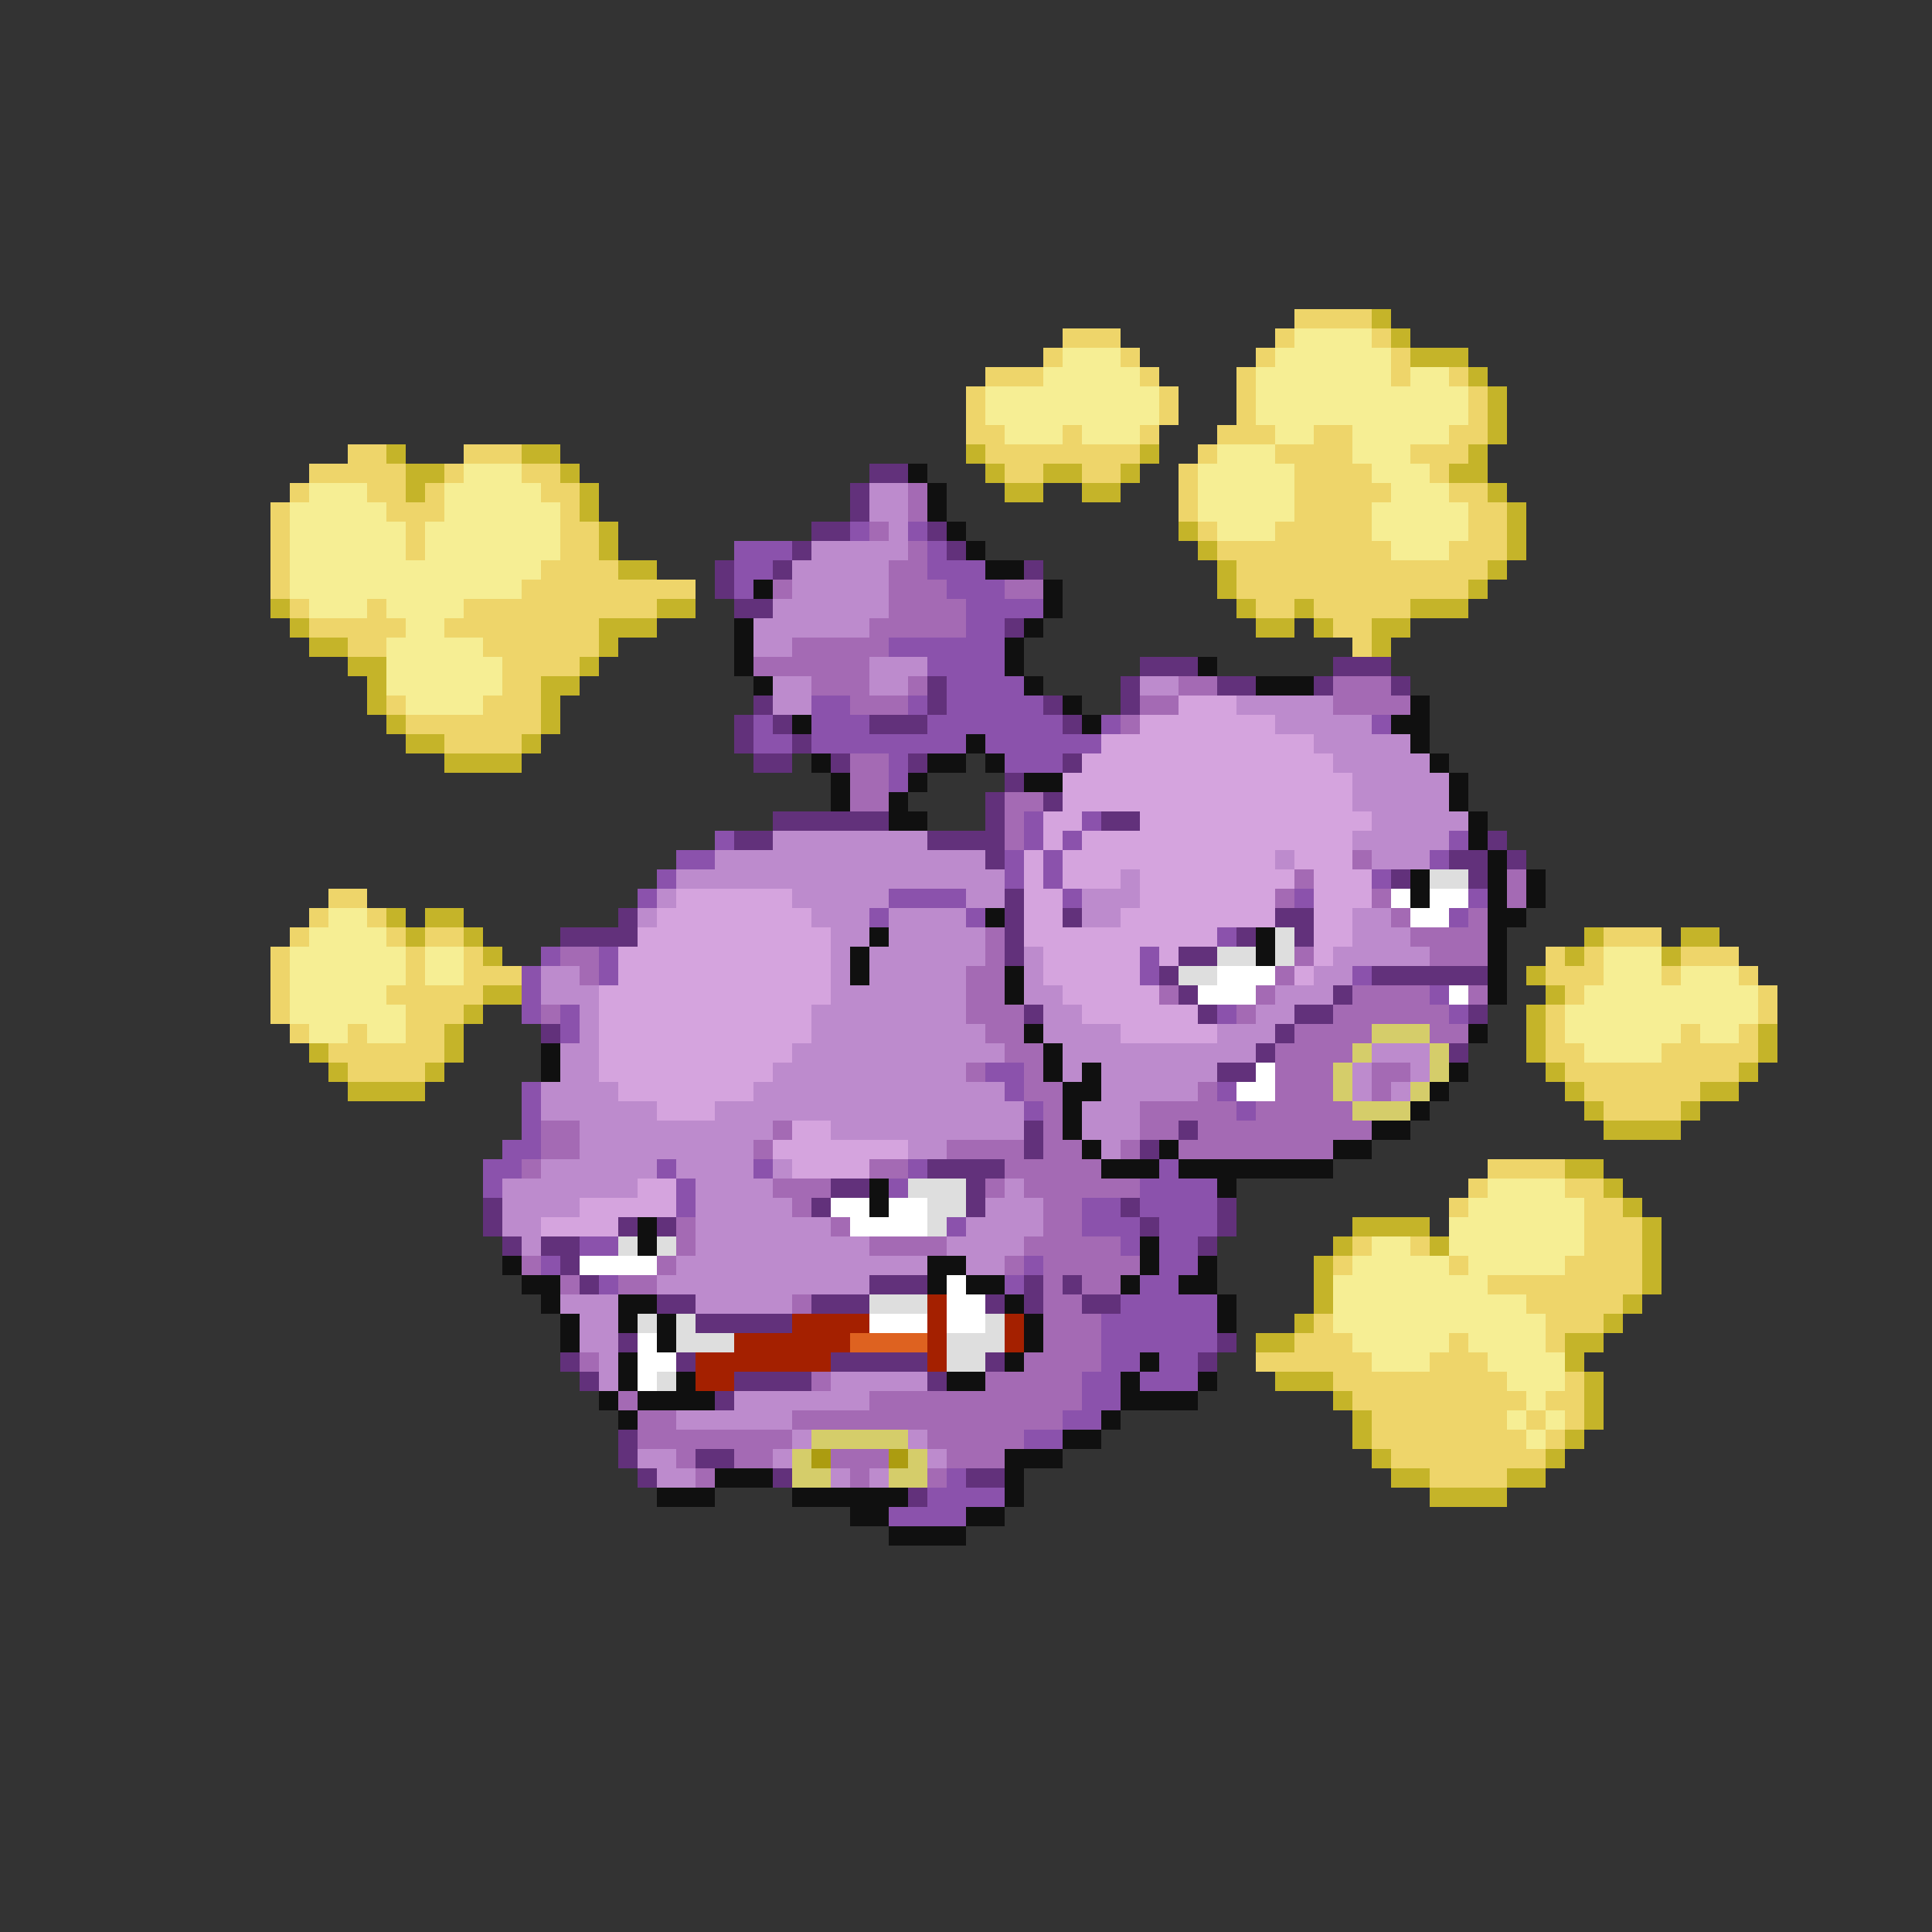 <svg width="100" height="100" viewBox="0 0 100 100" fill="none" xmlns="http://www.w3.org/2000/svg">
<rect x="0" y="0" width="100" height="100" fill="#333333" stroke="none"/>
<path fill-rule="evenodd" clip-rule="evenodd" d="M76 45H74V46H76V45ZM66 48H67V50H66V48ZM65 49H63V50H61V51H63V50H65V49ZM47 61H48H50V63H49V64H48V63V62H47V61ZM33 64H32V65H33V64ZM35 64H34V65H35V64ZM33 68H34V69H33V68ZM35 71H34V72H35V71ZM35 68H36V69H38V70H36H35V68ZM48 67H45V68H48V67ZM51 70V71H49V69H51V68H52V70H51Z" fill="#DEDEDE"/>
<path fill-rule="evenodd" clip-rule="evenodd" d="M73 46H72V47H73V48H75V47H76V46H74V47H73V46ZM66 50H63V51H62V52H65V51H66V50ZM75 51H76V52H75V51ZM65 55H66V57H65H64V56H65V55ZM43 62H45V63H46V62H48V64H46H44V63H43V62ZM30 65H34V66H30V65ZM33 69H34V70H35V71H34V72H33V69ZM48 68H45V69H48V68ZM49 66H50V67H51V69H49V67V66Z" fill="white"/>
<path fill-rule="evenodd" clip-rule="evenodd" d="M71 53H74V54H71V53ZM70 55V54H71V55H70ZM70 57V55H69V57H70ZM73 57V58H70V57H73ZM74 56V57H73V56H74ZM74 56H75V54H74V56ZM42 74H47V75H42V74ZM42 75V76H43V77H42H41V75H42ZM47 75H48V77H47H46V76H47V75Z" fill="#D5CD6A"/>
<path fill-rule="evenodd" clip-rule="evenodd" d="M43 75H42V76H43V75ZM47 75H46V76H47V75Z" fill="#AC9C10"/>
<rect x="44" y="69" width="4" height="1" fill="#DE6220"/>
<path fill-rule="evenodd" clip-rule="evenodd" d="M48 67H49V71H48V67ZM41 68H45V69H44V70H43V71H38V72H36V70H38V69H41V68ZM53 68H52V70H53V68Z" fill="#A42000"/>
<path fill-rule="evenodd" clip-rule="evenodd" d="M48 24H47V25H48V27H49V28H50V29H51V30H53V29H51V28H50V27H49V25H48V24ZM39 30H40V31H39V30ZM39 32H38V35H39V36H40V35H39V32ZM42 37H41V38H42V37ZM42 39H43V40H42V39ZM43 40H44V42H43V40ZM54 30H55V32H54V30ZM53 33V32H54V33H53ZM53 35H52V33H53V35ZM53 35H54V36H53V35ZM55 36H56V37H55V36ZM56 37H57V38H56V37ZM62 34H63V35H62V34ZM68 35H65V36H68V35ZM72 37H73V36H74V39H73V38H72V37ZM75 40H74V39H75V40ZM76 42H75V40H76V42ZM77 44H76V42H77V44ZM79 47V48H78V52H77V44H78V47H79ZM79 47V45H80V47H79ZM73 45H74V47H73V45ZM77 53H76V54H77V53ZM75 55H76V56H75V55ZM74 57V56H75V57H74ZM73 58V57H74V58H73ZM71 59V58H73V59H71ZM69 60V59H71V60H69ZM61 60H69V61H64V62H63V61H61V60ZM60 60V59H61V60H60ZM57 60H60V61H57V60ZM56 59H57V60H56V59ZM55 56H56V55H57V57H56V59H55V56ZM54 54H55V56H54V54ZM54 54H53V53H54V54ZM59 64H60V66H59V64ZM59 66V67H58V66H59ZM61 66H62V65H63V67H62H61V66ZM63 67H64V69H63V67ZM63 71H62V72H59V71H60V70H59V71H58V73H57V74H55V75H53H52V78H50V79H46V78H47V77H46H44H41V78H44V79H46V80H50V79H52V78H53V76H55V75H57V74H58V73H59H62V72H63V71ZM37 76H40V77H37V76ZM37 77V78H34V77H37ZM32 73H33V74H32V73ZM32 72V73H31V72H32ZM32 72H33V73H37V72H36V71H35V72H33V70H32V72ZM35 68H34V67H33H32V69H33V68H34V70H35V68ZM29 68H30V70H29V68ZM27 66H28H29V68H28V67H27V66ZM27 66H26V65H27V66ZM33 63H34V65H33V63ZM51 72V71H49V72H51ZM52 70H53V71H52V70ZM53 68V67H52V66H50V65H49H48V67H49V66H50V67H52V68H53ZM53 68V70H54V68H53ZM45 61H46V63H45V61ZM53 50H52V52H53V50ZM65 48H66V50H65V48ZM52 47H51V48H52V47ZM45 48H46V49H45V48ZM45 49V51H44V49H45ZM28 54H29V56H28V54ZM48 42H47V41H48V40H50V39H51V40H52V39H51V38H50V39H48V40H47V41H46V43H47H48V42ZM55 41V40H53V41H55Z" fill="#101010"/>
<path fill-rule="evenodd" clip-rule="evenodd" d="M47 24H45V25H44V27H42V28H41V29H40V30H41V29H42V28H44V27H45V25H47V24ZM48 27H49V28H48V27ZM49 28H50V29H49V28ZM53 29H54V30H53V29ZM53 32H52V33H53V32ZM48 35H49V37H48V35ZM48 37V38H45V37H48ZM40 36H39V37H38V39H39V40H41V39H42V38H41V37H40V36ZM40 37V38H41V39H39V37H40ZM43 39H44V40H43V39ZM40 42V43H38V44H40V43H46V42H40ZM52 46H53V50H52V46ZM32 47H33V49H32H29V48H32V47ZM29 53H28V54H29V53ZM25 62H26V64H25V62ZM26 64H27V65H26V64ZM28 64H29H30V66H29V65H28V64ZM30 66H31V67H30V66ZM33 63H32V64H33V63ZM34 63H35V64H34V63ZM36 68V67H34V68H36ZM36 68V69H41V68H36ZM32 69H33V70H32V69ZM36 70H35V71H36V70ZM29 70H30V71H29V70ZM30 71H31V72H30V71ZM32 74H33V76H32V74ZM33 76H34V77H33V76ZM36 76V75H38V76H36ZM38 72H37V73H38V72ZM38 72H42V71H38V72ZM42 67H45V68H42V67ZM45 67V66H48V67H45ZM43 70H48V71H43V70ZM48 71H49V72H48V71ZM51 70H52V71H51V70ZM52 67H51V68H52V67ZM53 66H54V68H53V66ZM41 76H40V77H41V76ZM47 77H48V78H47V77ZM52 77V76H50V77H52ZM62 70H63V71H62V70ZM63 70V69H64V70H63ZM56 66V67H55V66H56ZM56 67H58V68H56V67ZM42 62H43V63H42V62ZM45 61H43V62H45V61ZM48 60H52V61H51V63H50V61H48V60ZM53 58H54V60H53V58ZM59 62H58V63H59V64H60V63H59V62ZM63 64H62V65H63V64ZM63 64H64V62H63V64ZM60 59H59V60H60V59ZM61 58H62V59H61V58ZM54 52H53V53H54V52ZM56 47H55V48H56V47ZM47 39H48V40H47V39ZM52 41H51V43H48V44H51V45H52V41ZM53 40H52V41H53V40ZM54 41H55V42H54V41ZM59 42H57V43H59V42ZM55 39H56V40H55V39ZM56 37H55V36H54V37H55V38H56V37ZM38 31H40V32H38V31ZM38 29V31H37V29H38ZM58 35H59V37H58V35ZM62 34H59V35H62V34ZM63 35H65V36H63V35ZM69 35H68V36H69V35ZM72 35H69V34H72V35ZM72 35V36H73V35H72ZM77 43H78V44H77V43ZM77 44V46H76V45H75V44H76H77ZM78 44H79V45H78V44ZM72 45H73V46H72V45ZM68 47H66V48H67V49H68V48V47ZM65 48H64V49H65V48ZM61 49H63V50H61V49ZM61 51H60V50H61V51ZM61 51V52H62V53H63V52H62V51H61ZM65 55V56H63V55H65ZM66 54V55H65V54H66ZM67 53V54H66V53H67ZM69 52V53H67V52H69ZM69 52V51H70V52H69ZM77 50H71V51H77V50ZM76 52H77V53H76V52ZM76 54H75V55H76V54Z" fill="#62317B"/>
<path fill-rule="evenodd" clip-rule="evenodd" d="M48 27H47V28H48V29V30H49V31H50V32V33H48H46V34H48V35H49V37H48V36H47V37H48V38H45V37H44V36H42V39H44H45H46V41H47V39H50V38H51V39H52V40H55V39H57V38H58V37H57V38H55V37H54V36H53V35H52V32H54V31H52V30H51V29H49V28H48V27ZM72 37H71V38H72V37ZM53 42H54V44H53V42ZM53 44V46H52V44H53ZM55 44H54V46H55V47H56V46H55V44ZM56 43V44H55V43H56ZM56 43V42H57V43H56ZM38 43H37V44H35V45H34V46H33V47H34V46H35V45H37V44H38V43ZM28 49H29V50H28V49ZM28 50V53H27V50H28ZM32 49H31V51H32V49ZM30 52H29V54H30V52ZM27 56H28V60H27V61H26V62H25V60H26V59H27V56ZM29 65H28V66H29V65ZM32 64V65H30V64H32ZM32 66H31V67H32V66ZM35 61H36V63H35V61ZM35 61H34V60H35V61ZM39 60H40V61H39V60ZM50 76H49V77H48V78H46V79H50V78H52V77H50V76ZM53 75V74H55V75H53ZM59 63H60V64V66H59V67H58V68H57V71H56V73H55V74H57V73H58V71H59V72H60H62V70H63V67H62H61V66H62V64H63V61H61V60H60V61H59V63ZM59 63V65H58V64H56V62H58V63H59ZM59 71H60V70H59V71ZM52 66H53V67H52V66ZM53 66V65H54V66H53ZM49 63H50V64H49V63ZM47 61H46V62H47V61ZM47 61H48V60H47V61ZM54 57H53V55H52H51V56H52V57H53V58H54V57ZM45 47H46V48H45V47ZM50 46H46V47H50V48H51V47H50V46ZM60 49H59V51H60V49ZM63 48H64V49H63V48ZM64 52H63V53H64V52ZM63 56H64V57H63V56ZM64 57H65V58H64V57ZM70 50H71V51H70V50ZM68 46H67V47H68V46ZM71 45H72V46H71V45ZM75 44H74V45H75V44ZM75 44H76V43H75V44ZM77 46H76V47H75V48H76V47H77V46ZM75 51H74V52H75V53H76V52H75V51ZM40 37H39V39H40H41V38H40V37ZM44 27H45V28H44V27ZM41 28H38V29V30V31H39V30H40V29H41V28Z" fill="#8B52AC"/>
<path fill-rule="evenodd" clip-rule="evenodd" d="M48 25H47V27H48V25ZM54 30H52V31H54V30ZM46 32V31V29H47V28H48V29V30H49V31H50V33H46V34H45V36H47V37H44V36H42V35H41H39V34H41V33H42H45V32H46ZM47 36V35H48V36H47ZM45 27H46V28H45V27ZM41 30H40V31H41V30ZM46 39V42H44V39H46ZM54 41H52V42V44H53V42H54V41ZM59 37H58V38H59V37ZM61 36V37H59V36H61ZM61 36V35H63V36H61ZM69 35H72V36H73V37H72H69V35ZM70 44H71V45H70V44ZM68 45H67V46H66V47H67V46H68V45ZM72 46H71V47H72V48H73V49H74V50H77V48V47H76V48H74H73V47H72V46ZM78 45H79V47H78V45ZM77 51H76V52H77V51ZM75 53H76V54H74V53H71V54H70V55H69V57H70V58H71V59H70H69V60H67H65H62H61V59H62V58H61V59H59V57H61H62V56H63V57H64V58H65V57H66V54H67V53H69V52H70V51H74V52H75V53ZM59 59V60H58V59H59ZM68 49H67V50H66V51H65V52H64V53H65V52H66V51H67V50H68V49ZM61 51H60V52H61V51ZM73 56V55H71V56V57H72V56H73ZM51 48H52V50V52H53V53V54H54V55V56H55V59H56V60H57V61H59V62H56V64H58V65H59V66H58V67H56V66H55V67H56V68H57V71H56V73H55V74H54H53V75H52V76H49V75H48V74H45H41V73H45V72H48H51V71H53V70H54V66V65H53V64H54V62H53V61H52V60H49V59H52H53V60H54V59V57H53V55H52V54H51V53H50V50H51V48ZM52 61V62H51V61H52ZM53 65V66H52V65H53ZM36 76V75H38V76H40V75H41V74H40H38H36H35V73H33V72H32V73H33V75H35V76H36ZM36 76H37V77H36V76ZM49 76V77H48V76H49ZM51 55H50V56H51V55ZM47 61V60H45V61H47ZM40 61H43V62H42V63H41V62H40V61ZM40 58H41V59H40V58ZM40 59V60H39V59H40ZM35 63H36V65H35V63ZM34 66V65H35V66H34ZM34 66V67H32V66H34ZM30 66H29V67H30V66ZM27 65H28V66H27V65ZM28 60H27V61H28V60ZM28 58H30V60H28V58ZM31 49H29V50H30V51H31V50V49ZM29 52H28V53H29V52ZM30 70H31V71H30V70ZM41 67H42V68H41V67ZM44 63H43V64H44V63ZM49 64V65H45V64H49ZM43 71H42V72H43V71ZM46 75H43V76H44V77H45V76H46V75Z" fill="#A46AB4"/>
<path fill-rule="evenodd" clip-rule="evenodd" d="M45 25H47V27V29H46V32H45V33H42H41V34H40H39V32H40V31H41V29H42V28H46V27H45V25ZM42 37V35H40V37H42ZM47 35V36H45V34H47H48V35H47ZM59 35H61V36H59V35ZM59 45H58V46H56V48H58V47H59V45ZM67 44H66V45H67V44ZM64 36H66H69V37H71V38H73V39H74V40H75V42H76V43H75V44H74V45H73H71V44H70V43H71V42H70V40H69V39H68V38H66V37H64V36ZM74 49H73V48H72V47H70V49H69V50H68V51H67H66V52H65V53H63V54H62H58V53H57H56V52H55V51H54V49H53V51V52H54V53V54H55V55V56H56V55H57V57H56V59H57V60H58V59H59V57H62V56H63V55H65V54H66V53H67V52H68H69V51H70V50H72H73H74V49ZM70 55H71V57H70V55ZM73 56V55H71V54H73H74V56H73ZM73 56H72V57H73V56ZM53 61H52V62H51V63H50V64H49V65H50V66H52V65H53V64H54V62H53V61ZM52 45H51V44H50H48V43H40V44H37V45H35V46H34V47H33V48H34V47H35V46H37H41V47H42V48H43V49V51V52H42V54H41V55H40V56H39V57H37V58H34V57H32V56H31V54V51H30V50H28V52H30V54H29V56H28V58H30V60H28V61H26V64H27V65H28V64V63H30V62H33V61H34V60H35V61H36V65H35V66H34V67H35H36V68H39H41V67H45V66H48V65H45V64H43V63H41V62H40V61H41V60H40V61H39V60V59H40V58H41H43V59H46H47V60H49V59H50H52H53V57H52V56H50V55H51H52V54H51V53H50V50H51V48H50V47H52V45ZM46 47V46H50V47H46ZM45 49V48V47H46V49H45ZM45 49V51H44V49H45ZM29 67H32V68V70V72H31V70H30V68H29V67ZM35 76V75H33V76H34V77H36V76H35ZM38 73H35V74H41V75H40V76H41V75H42V74H41V73H45V72H48V71H43V72H38V73ZM43 76H44V77H43V76ZM46 76H45V77H46V76ZM47 74H48V75H47V74ZM48 75V76H49V75H48Z" fill="#BD8BCD"/>
<path fill-rule="evenodd" clip-rule="evenodd" d="M64 36H61V37H59V38H57V39H56V40H55V42H54V44H53V46V49H54V51H55V52H56V53H58V54H62H63V53H62V52H60V51H59V49H60V50H61V49H63V48H66V46H67V45H68V49V50H67V51H68V50H69V49H70V47H71V45H70V43H71V42H70V40H69V39H68V38H66V37H64V36ZM67 45H66V44H67V45ZM55 44H54V46H55V48H58V47H59V45H58V46H56H55V44ZM56 43V44H55V43H56ZM56 43V42H57H59V43H56ZM35 46H40H41V47H42V48H43V52H42V54H41V55H40V56H39V57H37V58H34V57H32V56H31V51H32V49H33V48H34V47H35V46ZM43 59V58H41V59H40V60H41V61H43H45V60H47V59H45H43ZM32 63H33H35V61H33V62H30V63H28V64H32V63Z" fill="#D5A4DE"/>
<path fill-rule="evenodd" clip-rule="evenodd" d="M72 16H71V17H72V18H73V19H76V20H77V23H76V24H75V25H77V26H78V29H77V30H76V31H73V32H72H71V34H72V33H73V32H76V31H77V30H78V29H79V26H78V25H77V24V23H78V20H77V19H76V18H73V17H72V16ZM21 23H20V24H21V26H22V25H23V24H22H21V23ZM29 23H27V24H29V25H30V27H31V29H32V30H34V29H32V27H31V25H30V24H29V23ZM34 31H36V32H34V31ZM31 34V32H32H34V33H32V34H31ZM30 35V34H31V35H30ZM28 38V36V35H30V36H29V38H28ZM27 39V38H28V39H27ZM23 39H27V40H23V39ZM21 38H23V39H21V38ZM20 37H21V38H20V37ZM18 34H20V35V37H19V35H18V34ZM16 33H18V34H16V33ZM15 32H16V33H15V32ZM15 32H14V31H15V32ZM21 47H20V48H21V49H22V48H24V49H25V50H26V49H25V48H24V47H22V48H21V47ZM27 51V52H25V51H27ZM24 53V52H25V53H24ZM23 55V53H24V55H23ZM22 56V55H23V56H22ZM18 56H22V57H18V56ZM17 55H18V56H17V55ZM17 55H16V54H17V55ZM67 69H65V70H67V69ZM68 68V69H67V68H68ZM69 65H68V68H69V65ZM70 64V65H69V64H70ZM74 64V63H70V64H74ZM74 64H75V65H74V64ZM69 71H66V72H69V73H70V75H71V76H72V77H74V78H78V77H80V76H81V75H82V74H83V71H82V70H83V69H84V68H85V67H86V63H85V62H84V61H83V60H81V61H83V62H84V63H85V67H84V68H83V69H82H81V71H82V74H81V75H80V76H78V77H74V76H72V75H71V73H70V72H69V71ZM80 50H79V51H80V52H79V55H80V56H81V57H82V58H83V59H87V58H88V57H90V56H91V55H92V53H91V55H90V56H88V57H87V58H83V57H82V56H81V55H80V52H81V51H80V50ZM87 48H89V49H87V48ZM87 49V50H86V49H87ZM82 48H83V49H82V48ZM82 49V50H81V49H82ZM50 23H51V24H50V23ZM52 25H51V24H52V25ZM54 25V26H52V25H54ZM56 25H54V24H56V25ZM58 25V26H56V25H58ZM59 24V25H58V24H59ZM59 24V23H60V24H59ZM62 27H61V28H62V29H63V31H64V32H65V33H67V32H68V33H69V32H68V31H67V32H65V31H64V29H63V28H62V27Z" fill="#C5B429"/>
<path fill-rule="evenodd" clip-rule="evenodd" d="M71 16H67V17H66V18H65V19H64V22H63V23H62V24H61V27H62V28H63V29H64V31H65V32H67V31H68V32H69V33H70V34H71V33V32H73V31H76V30H77V29H78V26H77V25H75V24H76V23H77V20H76V19H75V20H76V22H75V23H74H73V24H74V25H75V26H76V28H75V29H72V28H71V26H72V25H71V24H70V23V22H68V23H67H66V22H65V19H66V18H67V17H71V18H72V20H73V18H72V17H71V16ZM66 23V24H67V27H66V28H64H63V27H62V24H63V23H66ZM20 23H18V24H16V25H15V26H14V31H15V32H16V33H18V34H20V33H21V32H20V31H19V32H18H16V31H15V26H16V25H18H19V26H20V27H21V29H22V27H23V25H24V24H27V25H28V26H29V27V29H28V30H27V31H26H24V32H23V33H24H25V34H26V36H25V37H23H21V36H20V37H21V38H23V39H27V38H28V37V35H30V34H31V32H32H34V31H36V30H34H32V29H31V27H30V25H29V24H27V23H24V24H23V25H22V26H21V24H20V23ZM27 50V51H25V52H24V53H23V55H22V56H21H18V55H17V54H18V53H19V54H21V52H20V51H21V49H22V51H23H24V49H25V50H27ZM24 49H22V48H24V49ZM20 48H21V49H20V48ZM19 47H20V48H19V47ZM17 47V46H19V47H17ZM16 48V47H17V48H16ZM15 49V48H16V49H15ZM15 49H14V53H15V54H16V53H15V49ZM65 70H66H67V69H68V68H69V69H70V70H71V71H74V70H75V69H76V70H77V71H78V72H79V73H78V74H79V75H80V76H79H78V77H74V76H72V75H71V73H70V72H69V71H67H66H65V70ZM80 74V75H81V74H82V71H81V72H80V73H79V74H80ZM80 74H81V73H80V74ZM69 65H70V66H69V65ZM70 65V64H71V65H70ZM73 64H74V65H73V64ZM76 65H75V66H76V65ZM75 62H76V63H75V62ZM77 61H76V62H77V61ZM81 61H77V60H81V61ZM81 61V62H82V65H81V66H79H77V67H79V68H80V70H81V69H83V68H84V67H85V63H84V62H83V61H81ZM81 49H80V51H81V52H80V55H81V56H82V57H83V58H87V57H88V56H90V55H91V53H92V51H91V50H90V49H87V50H86V51H87V50H90V51H91V53H90V54H88V53H87V54H86V55H82V54H81V52H82V51H83V49H86V48H83V49H82V50H81V49ZM60 20H61V22H60V20ZM59 19H60V20H59V19ZM58 18H59V19H58V18ZM55 18V17H58V18H55ZM54 19V18H55V19H54ZM51 20V19H54V20H51ZM59 23H60V22H59V23ZM59 23H58H56V22H55V23H54H52V22H51V20H50V23H51V24H52V25H54V24H55H56V25H58V24H59V23Z" fill="#EED56A"/>
<path fill-rule="evenodd" clip-rule="evenodd" d="M67 17H71V18H72V20H73V19H75V20H76V22H75V23H73V24H74V25H75V26H76V28H75V29H72V28H71V26H72V25H71V24H70V23V22H68V23H66V22H65V20V19H66V18H67V17ZM66 23V24H67V27H66V28H63V27H62V24H63V23H66ZM56 18H58V19H59V20H60V22H59V23H58H56V22H55V23H52V22H51V20H52H54V19H55V18H56ZM24 24H27V25H28V26H29V29H28V30H27V31H24V32H23V33H25V34H26V36H25V37H21V36H20V33H21V32H20V31H19V32H16V31H15V26H16V25H19V26H20V27H21V29H22V27H23V25H24V24ZM19 47H17V48H16V49H15V53H16V54H18V53H19V54H20H21V52H20V51H21V49H20V48H19V47ZM22 51V49H24V51H22ZM90 51H91V53H90V54H88V53H87V54H86V55H83H82V54H81V52H82V51H83V49H86V51H87V50H90V51ZM76 63H75V65H73V64H71V65H70V66H69V69H70V70H71V71H73H74V70H75V69H76V70H77V71H78V72H79V73H78V74H79V75H80V74H81V73H80V72H81V70H80V68H79V67H77V66H81V65H82V62H81V61H77V62H76V63ZM80 73V74H79V73H80ZM75 65H76V66H75V65Z" fill="#F6EE94"/>
</svg>
